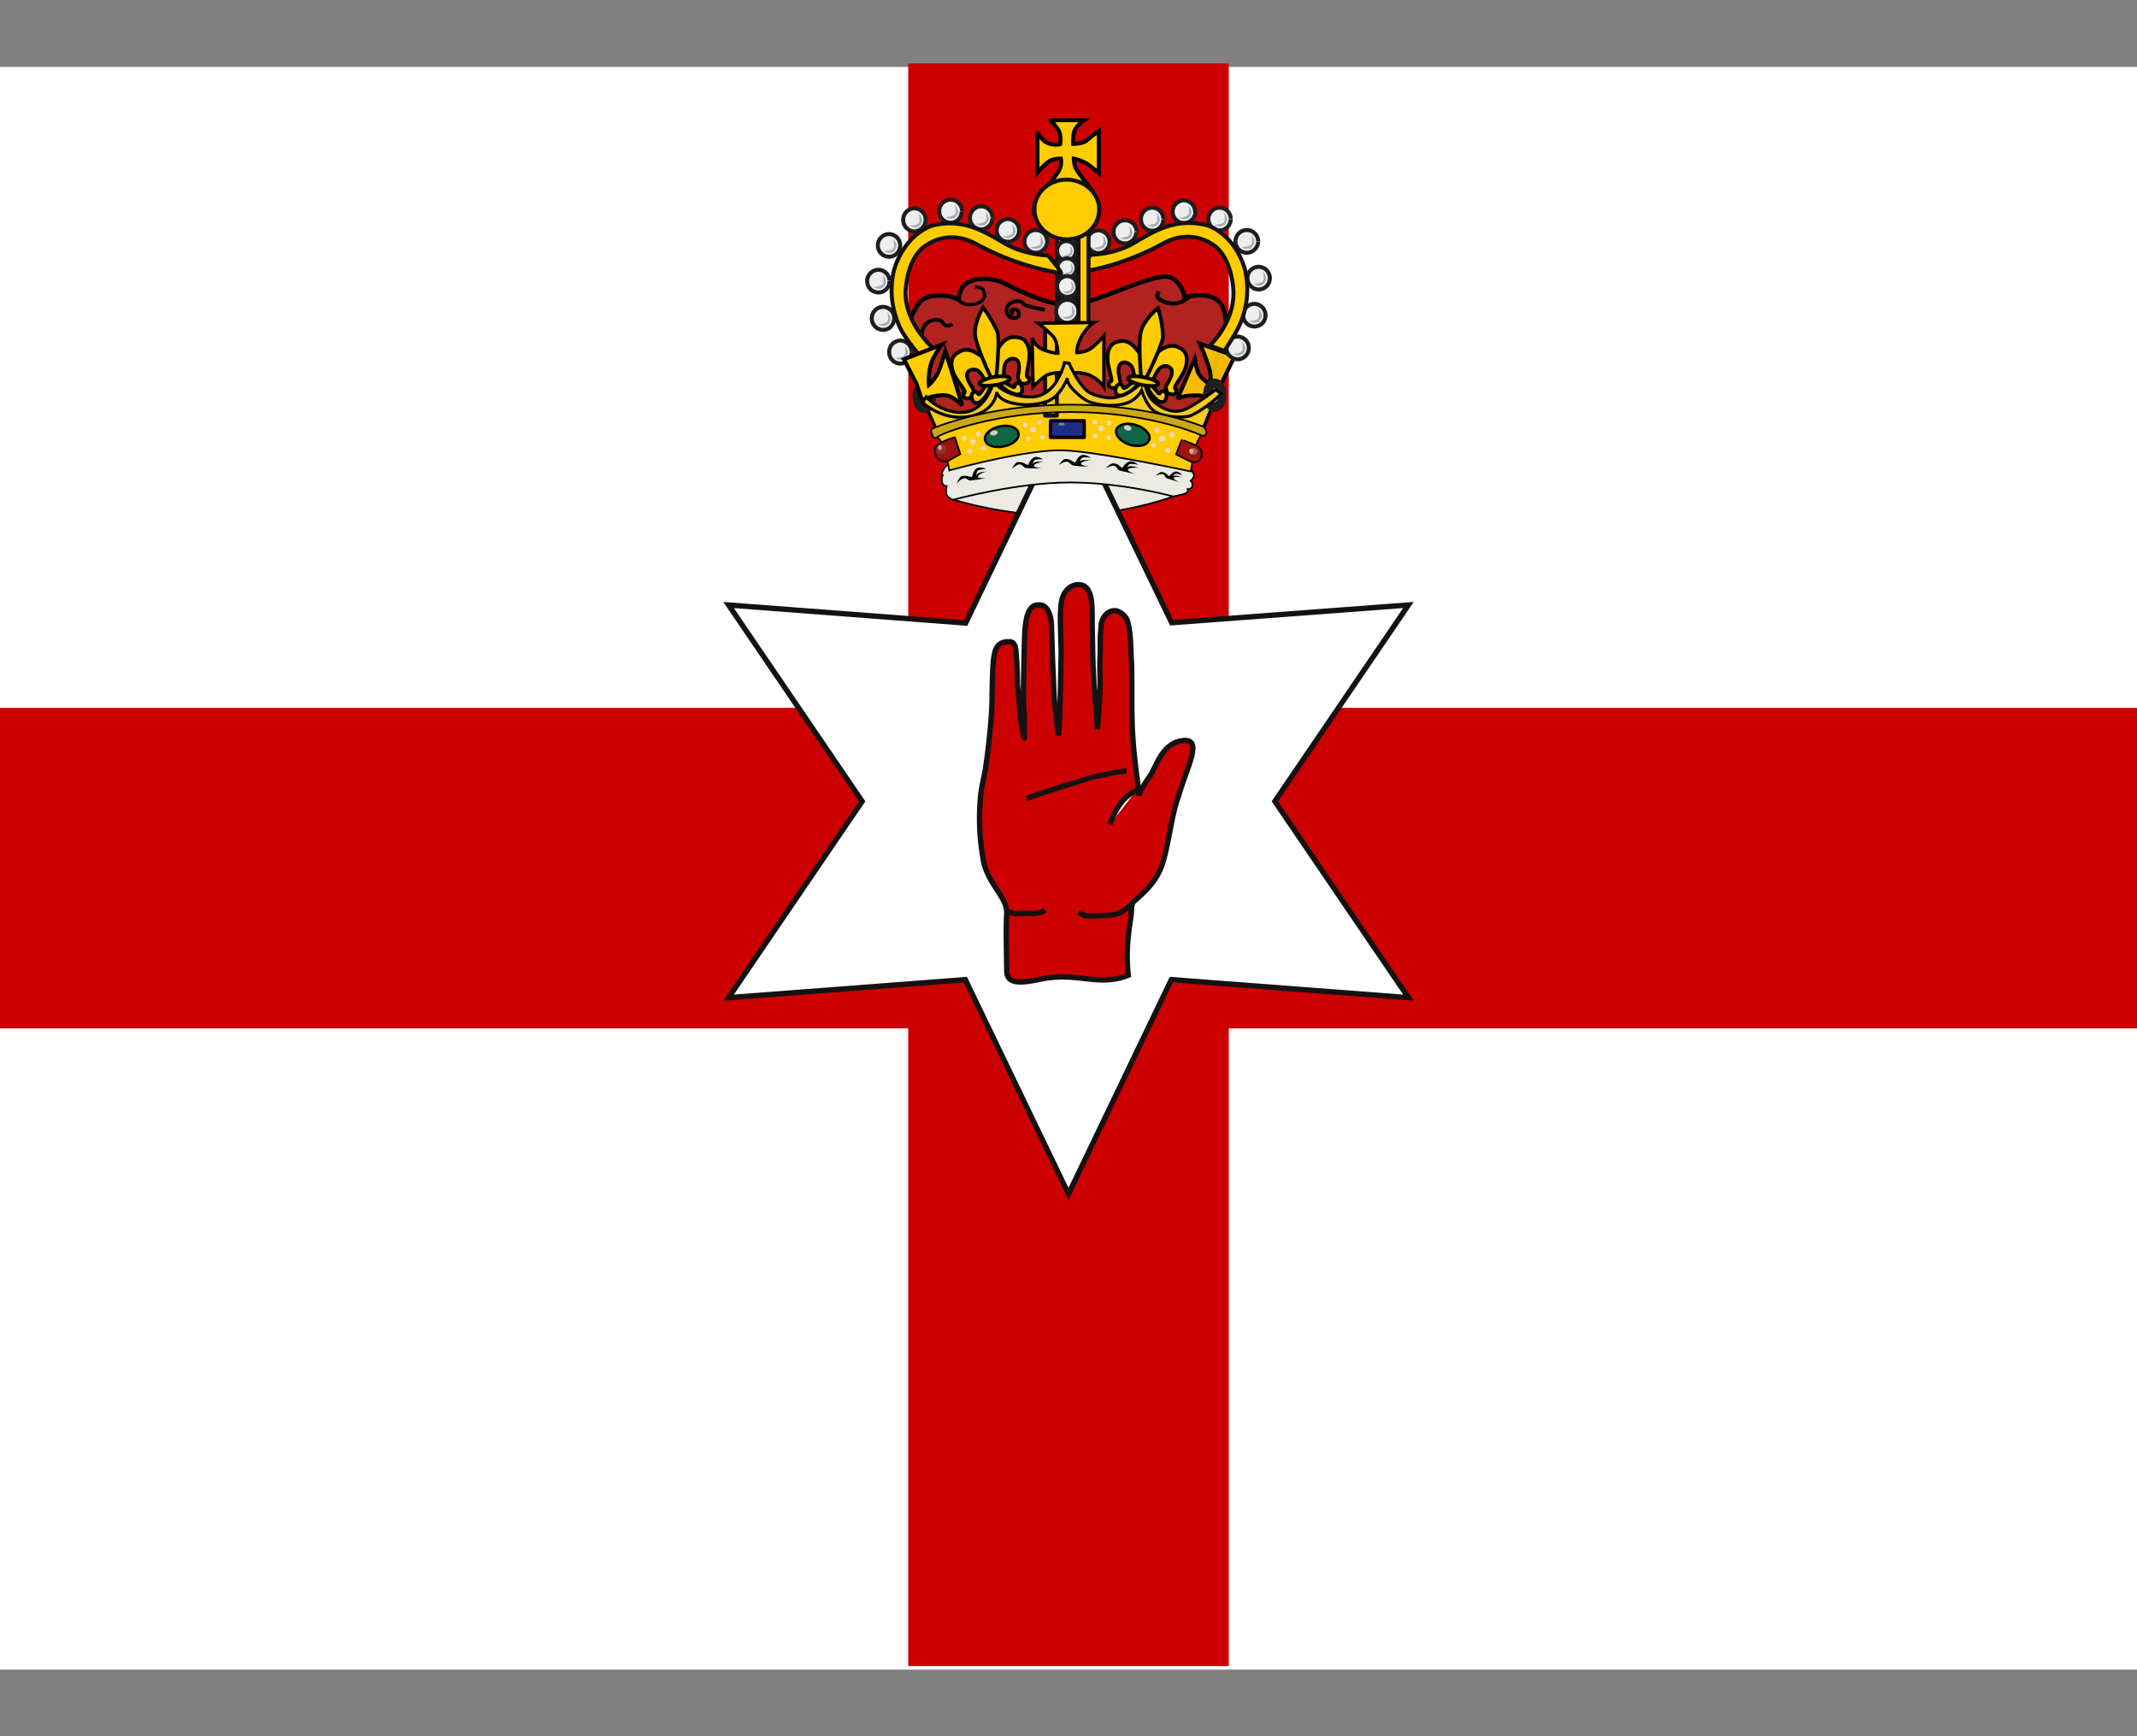 <svg width="640" height="520" xmlns="http://www.w3.org/2000/svg" xmlns:xlink="http://www.w3.org/1999/xlink">

 <rect width="100%" height="100%" fill="#808080" stroke="none"/>

 <g>
  <title>background</title>
  <rect fill="none" id="canvas_background" height="522" width="642" y="-1" x="-1"/>
 </g>
 <g>
  <title>Layer 1</title>
  <path d="m0,20.05l640,0l0,480l-640,0l0,-480z" stroke-width="8.1" fill="#fff" id="rect6943"/>
  <rect fill-rule="evenodd" fill="#fff" id="rect6703"/>
  <rect fill-rule="evenodd" fill="#c00" y="212" height="96" width="640" id="a"/>
  <use x="25.333" y="-20" xlink:href="#a" transform="matrix(0,0.75,-1,0,560,0) " height="300" width="600" id="use6706"/>
  <path d="m355.2,146.6c3,-4.8 1.2,-8 -3.4,-8.9c0,0 -14.9,4.8 -31,5.3c-16,0.5 -35,-4 -35,-4c-3.5,2.1 -2.7,7.2 -1,10.4c0,0 16.8,5.6 36,5a111,111 0 0 0 30.1,-5.5c3.7,-1.2 4.3,-2.2 4.3,-2.3z" stroke-width="0.5" stroke="#000" fill-rule="evenodd" fill="#ebeae3" id="path6708"/>
  <path d="m320,357.6l-30.9,-64.2l-70.9,5.4l40,-58.8l-40,-58.8l71,5.4l30.8,-64.1l30.9,64l70.9,-5.3l-40,58.8l40,58.8l-71,-5.4l-30.8,64.2z" stroke-width="1.6" stroke="#161111" fill="#fff" id="path6710"/>
  <path d="m319.5,122.2c38.8,6.4 37.4,8.2 37.4,8.2l10.1,-30.2s1.1,-6 -1.7,-9.6s-10.5,-1.6 -10.5,-1.6s-1,-4.9 -4.5,-6c-3.4,-1.2 -16,4.5 -20,5.8c-4,1.3 -6,2.5 -11.5,2.4c-5.5,0 -15.4,-5 -17.3,-6c-1.7,-0.9 -4.4,-1.8 -6.9,-1.7c-2.4,0 -5,0.7 -6.3,2.4c-1.2,1.7 -1.2,3.9 -1.2,3.9s-2,-1.3 -5.2,-1.3s-5,0.4 -6.5,2.1c-1.5,1.7 -3.4,6.5 -3.4,6.5l3.6,8.2l0.2,11.3l7.5,12l36.2,-6.4z" stroke-width="1.3" stroke="#000" fill-rule="evenodd" fill="#b02320" id="path6712"/>
  <path d="m355.7,139.3s2,2.3 1.9,3.2c-0.1,0.8 -1,1.5 -1,1.5s0.7,0.6 0.5,1.5c-0.1,1 -1.4,1 -1.4,1s0.3,0.8 -0.5,1.2c-0.7,0.4 -3.8,1 -3.8,1s-15,-4.2 -31,-4.2s-35,5.2 -35,5.2s-2,-0.7 -2,-2c-0.2,-1.2 0.1,-2.1 0.1,-2.1s-1,0 -1.3,-0.9c-0.4,-1.3 0.1,-2.3 0.1,-2.3s-0.7,0.2 0.1,-1.5c0.6,-1.3 1.5,-1.7 1.5,-1.7s16.8,-6 36,-6.1c19.1,0 35.8,6 35.8,6.2z" stroke-width="0.5" stroke="#000" fill-rule="evenodd" fill="#ebeae3" id="path6714"/>
  <path d="m276.2,101.5s-0.6,-2.2 0.8,-4.1a4.3,4.3 0 0 1 4.7,-1.4c0.8,0.4 0.7,1.3 1.7,1.5c1,0.3 1.8,-0.5 1.8,-0.5" stroke-width="1.1" stroke="#000" fill="none" id="path6716"/>
  <path d="m369.8,106.6l-5.8,12l-2.3,0.4s-1.4,-0.8 -5.4,-0.5c-2.8,0.2 -3.7,1 -3.7,1l5.2,-12s0.4,2.5 1,4c0.8,2 3.7,3.7 3.7,3.7s0.4,-2.3 -0.4,-5a55.9,55.9 0 0 0 -2.8,-7.3l10.5,3.7z" stroke-width="1.2" stroke="#000" fill-rule="evenodd" fill-opacity="0.9" fill="#fc0" id="path6718"/>
  <path d="m316.5,69.2l6.5,0l0,27.7l-6.5,0l0,-27.7z" stroke-width="1.2" stroke-linejoin="round" stroke="#121116" fill="#121116" id="path6720"/>
  <path d="m276.6,120.2l4.1,9s17.9,-7 38.9,-6.8c31.5,0.2 40.5,6.5 40.5,6.5l4.6,-11.1l-3.5,2l-3.6,2.3l-4,1.5l-5,-0.3l-4.4,-3.2l-2.2,-4.7l-3.7,3.4l-6.6,1.4l-6.4,-1.6l-5.6,-7.1s-4.2,7.9 -9.6,8.4c-7.7,0.6 -12.1,-3.7 -12.1,-3.7s-2.9,6.4 -7.6,7.5c-7.5,1.9 -13.7,-3.5 -13.8,-3.5z" stroke="#000" fill-rule="evenodd" fill="#f6ca1f" id="path6722"/>
  <g stroke-width="2.2" id="g6842">
   <path d="m348.4,65.7c0,1.8 -1.4,3.4 -3.3,3.4a3.4,3.4 0 0 1 -3.4,-3.4a3.4,3.4 0 0 1 3.4,-3.5a3.4,3.4 0 0 1 3.3,3.4" stroke-width="1.2" stroke-linejoin="round" stroke="#1e1e1e" fill="#eee" id="path6724"/>
   <path d="m343.5,67.4s2.7,0 3,-1.1c0.3,-1.2 -0.2,-2.6 -0.2,-2.6s1.3,1.4 1,2.5c-0.4,1.1 -0.8,1.4 -1.7,1.7a3,3 0 0 1 -2,-0.5l-0.1,0z" fill-rule="evenodd" fill="#a3afb8" id="path6726"/>
   <path d="m340.3,69.5c0,1.8 -1.5,3.4 -3.4,3.4a3.4,3.4 0 0 1 -3.4,-3.4a3.4,3.4 0 0 1 3.5,-3.5a3.4,3.4 0 0 1 3.4,3.3" stroke-width="1.2" stroke-linejoin="round" stroke="#1e1e1e" fill="#eee" id="path6728"/>
   <path d="m335.3,71.2s2.8,0 3,-1.1c0.3,-1.1 -0.2,-2.6 -0.2,-2.6s1.3,1.5 1,2.6c-0.4,1 -0.8,1.4 -1.7,1.6a3,3 0 0 1 -2,-0.5l-0.1,0z" fill-rule="evenodd" fill="#a3afb8" id="path6730"/>
   <path d="m358,63.4c0,1.9 -1.6,3.4 -3.4,3.4a3.4,3.4 0 0 1 -3.4,-3.4a3.4,3.4 0 0 1 3.3,-3.4a3.4,3.4 0 0 1 3.4,3.4" stroke-width="1.2" stroke-linejoin="round" stroke="#1e1e1e" fill="#eee" id="path6732"/>
   <path d="m353,65.2s2.7,0 3,-1.2c0.3,-1.1 -0.2,-2.5 -0.2,-2.5s1.3,1.4 1,2.5c-0.4,1.1 -0.8,1.4 -1.7,1.6a3,3 0 0 1 -2,-0.4l-0.1,0z" fill-rule="evenodd" fill="#a3afb8" id="path6734"/>
   <path d="m368.6,65.6c0,1.8 -1.5,3.4 -3.3,3.4a3.4,3.4 0 0 1 -3.4,-3.4a3.4,3.4 0 0 1 3.4,-3.4a3.4,3.4 0 0 1 3.3,3.3" stroke-width="1.2" stroke-linejoin="round" stroke="#1e1e1e" fill="#eee" id="path6736"/>
   <path d="m363.7,67.3s2.7,0 3,-1.1c0.3,-1.2 -0.2,-2.6 -0.2,-2.6s1.3,1.4 1,2.6c-0.4,1 -0.8,1.3 -1.7,1.6a3,3 0 0 1 -2.1,-0.5z" fill-rule="evenodd" fill="#a3afb8" id="path6738"/>
   <path d="m376.8,72.3c0,1.8 -1.5,3.4 -3.4,3.4a3.4,3.4 0 0 1 -3.4,-3.4a3.4,3.4 0 0 1 3.4,-3.4a3.4,3.4 0 0 1 3.4,3.3" stroke-width="1.2" stroke-linejoin="round" stroke="#1e1e1e" fill="#eee" id="path6740"/>
   <path d="m371.9,74s2.7,0 3,-1.1c0.2,-1.1 -0.2,-2.6 -0.2,-2.6s1.3,1.5 0.9,2.6c-0.4,1 -0.7,1.4 -1.7,1.6c-0.6,0.1 -1.5,-0.1 -2,-0.5z" fill-rule="evenodd" fill="#a3afb8" id="path6742"/>
   <path d="m380.3,83.3c0,1.9 -1.5,3.4 -3.4,3.4a3.4,3.4 0 0 1 -3.3,-3.4a3.4,3.4 0 0 1 3.3,-3.4a3.4,3.4 0 0 1 3.4,3.4" stroke-width="1.2" stroke-linejoin="round" stroke="#1e1e1e" fill="#eee" id="path6744"/>
   <path d="m375.4,85s2.7,0 3,-1.1c0.2,-1.1 -0.2,-2.6 -0.2,-2.6s1.3,1.5 0.9,2.6c-0.4,1 -0.7,1.4 -1.7,1.6a3,3 0 0 1 -2,-0.5z" fill-rule="evenodd" fill="#a3afb8" id="path6746"/>
   <path d="m379,94.4c0,2 -1.5,3.4 -3.4,3.4a3.4,3.4 0 0 1 -3.3,-3.3a3.4,3.4 0 0 1 3.3,-3.5a3.4,3.4 0 0 1 3.4,3.4" stroke-width="1.2" stroke-linejoin="round" stroke="#1e1e1e" fill="#eee" id="path6748"/>
   <path d="m374,96.2s2.8,0 3,-1.2c0.3,-1 -0.1,-2.5 -0.1,-2.5s1.3,1.4 0.9,2.5s-0.7,1.4 -1.7,1.6a3,3 0 0 1 -2,-0.4l-0.1,0z" fill-rule="evenodd" fill="#a3afb8" id="path6750"/>
   <path d="m374,104.2c0,1.9 -1.5,3.4 -3.3,3.4a3.4,3.4 0 0 1 -3.4,-3.4a3.4,3.4 0 0 1 3.4,-3.4a3.4,3.4 0 0 1 3.3,3.4" stroke-width="1.2" stroke-linejoin="round" stroke="#1e1e1e" fill="#eee" id="path6752"/>
   <path d="m369.1,106s2.7,0 3,-1.2c0.3,-1 -0.2,-2.5 -0.2,-2.5s1.3,1.4 1,2.5c-0.4,1.1 -0.8,1.4 -1.7,1.6a3,3 0 0 1 -2,-0.4l-0.1,0z" fill-rule="evenodd" fill="#a3afb8" id="path6754"/>
   <path d="m332.3,72.4c0,1.9 -1.5,3.4 -3.3,3.4a3.4,3.4 0 0 1 -3.4,-3.4a3.4,3.4 0 0 1 3.3,-3.4a3.4,3.4 0 0 1 3.4,3.4" stroke-width="1.2" stroke-linejoin="round" stroke="#1e1e1e" fill="#eee" id="path6756"/>
   <path d="m327.4,74.2s2.7,0 3,-1.2c0.3,-1.1 -0.2,-2.5 -0.2,-2.5s1.3,1.4 1,2.5c-0.4,1.1 -0.8,1.4 -1.7,1.6c-0.7,0.2 -1.6,0 -2.1,-0.4z" fill-rule="evenodd" fill="#a3afb8" id="path6758"/>
   <g stroke-width="2.7" id="g6764">
    <path d="m322.1,71.5a2.8,2.8 0 0 1 -2.8,2.9a2.8,2.8 0 0 1 -2.8,-2.9a2.8,2.8 0 0 1 2.8,-2.8a2.8,2.8 0 0 1 2.8,2.8" stroke-width="1.2" stroke-linejoin="round" stroke="#1e1e1e" fill="#eee" id="path6760"/>
    <path d="m318,73s2.3,0 2.5,-1c0.3,-0.9 -0.1,-2 -0.1,-2s1,1.1 0.8,2c-0.4,1 -0.7,1.2 -1.4,1.4a2.5,2.5 0 0 1 -1.8,-0.4z" fill-rule="evenodd" fill="#a3afb8" id="path6762"/>
   </g>
   <g stroke-width="2.7" id="g6770">
    <path d="m322.2,75a2.8,2.8 0 0 1 -2.8,3a2.8,2.8 0 0 1 -2.8,-3a2.8,2.8 0 0 1 2.8,-2.8a2.8,2.8 0 0 1 2.8,2.8" stroke-width="1.2" stroke-linejoin="round" stroke="#1e1e1e" fill="#eee" id="path6766"/>
    <path d="m318,76.5s2.3,0 2.6,-1c0.2,-0.8 -0.2,-2 -0.2,-2s1,1.2 0.8,2c-0.3,1 -0.6,1.2 -1.4,1.4a2.5,2.5 0 0 1 -1.7,-0.4l-0.1,0z" fill-rule="evenodd" fill="#a3afb8" id="path6768"/>
   </g>
   <g stroke-width="2.7" id="g6776">
    <path d="m322.4,80.3a2.8,2.8 0 0 1 -2.8,2.8a2.8,2.8 0 0 1 -2.9,-2.8a2.8,2.8 0 0 1 2.9,-2.9a2.8,2.8 0 0 1 2.8,2.9" stroke-width="1.2" stroke-linejoin="round" stroke="#1e1e1e" fill="#eee" id="path6772"/>
    <path d="m318.3,81.8s2.2,0 2.5,-1c0.2,-1 -0.2,-2.1 -0.2,-2.1s1,1.2 0.8,2c-0.3,1 -0.6,1.3 -1.4,1.4a2.5,2.5 0 0 1 -1.7,-0.3z" fill-rule="evenodd" fill="#a3afb8" id="path6774"/>
   </g>
   <g stroke-width="2.5" id="g6782">
    <path d="m322.7,85.8a3,3 0 0 1 -3,3.1a3,3 0 0 1 -3.1,-3a3,3 0 0 1 3,-3.2a3,3 0 0 1 3,3.1" stroke-width="1.2" stroke-linejoin="round" stroke="#1e1e1e" fill="#eee" id="path6778"/>
    <path d="m318.2,87.4s2.5,0 2.7,-1s-0.2,-2.3 -0.2,-2.3s1.2,1.3 0.9,2.3c-0.4,1 -0.7,1.2 -1.5,1.4a2.6,2.6 0 0 1 -1.9,-0.4z" fill-rule="evenodd" fill="#a3afb8" id="path6780"/>
   </g>
   <path d="m323,93.3c0,1.8 -1.5,3.4 -3.4,3.4a3.4,3.4 0 0 1 -3.3,-3.4a3.4,3.4 0 0 1 3.3,-3.5a3.4,3.4 0 0 1 3.4,3.4" stroke-width="1.2" stroke-linejoin="round" stroke="#1e1e1e" fill="#eee" id="path6784"/>
   <path d="m318,95s2.8,0 3,-1.1c0.3,-1.1 -0.1,-2.6 -0.1,-2.6s1.3,1.5 0.9,2.6c-0.4,1 -0.7,1.4 -1.7,1.6a3,3 0 0 1 -2,-0.5l-0.1,0z" fill-rule="evenodd" fill="#a3afb8" id="path6786"/>
   <g stroke-width="2.4" id="g6792">
    <path d="m322.7,108.5c0,1.8 -1.4,3.2 -3.2,3.2a3.2,3.2 0 0 1 -3.2,-3.2c0,-1.7 1.4,-3.2 3.2,-3.2a3.2,3.2 0 0 1 3.2,3.2" stroke-width="1.2" stroke-linejoin="round" stroke="#1e1e1e" fill="#eee" id="path6788"/>
    <path d="m318,110.2s2.6,0 2.8,-1.1c0.3,-1 -0.1,-2.4 -0.1,-2.4s1.2,1.3 0.8,2.4c-0.3,1 -0.7,1.3 -1.5,1.5c-0.6,0.1 -1.5,-0.1 -2,-0.4z" fill-rule="evenodd" fill="#a3afb8" id="path6790"/>
   </g>
   <path d="m313.6,72.3c0,1.9 -1.6,3.4 -3.4,3.4a3.4,3.4 0 0 1 -3.4,-3.4a3.4,3.4 0 0 1 3.4,-3.4a3.4,3.4 0 0 1 3.4,3.4" stroke-width="1.2" stroke-linejoin="round" stroke="#1e1e1e" fill="#eee" id="path6794"/>
   <path d="m308.6,74s2.7,0 3,-1c0.3,-1.2 -0.2,-2.6 -0.2,-2.6s1.3,1.4 1,2.5c-0.4,1.1 -0.8,1.4 -1.7,1.6a3,3 0 0 1 -2,-0.4l-0.1,-0.1z" fill-rule="evenodd" fill="#a3afb8" id="path6796"/>
   <path d="m305.2,69c0,1.9 -1.5,3.4 -3.4,3.4a3.4,3.4 0 0 1 -3.3,-3.4a3.4,3.4 0 0 1 3.3,-3.4a3.4,3.4 0 0 1 3.4,3.4" stroke-width="1.2" stroke-linejoin="round" stroke="#1e1e1e" fill="#eee" id="path6798"/>
   <path d="m300.3,70.8s2.7,0 3,-1.2c0.2,-1 -0.2,-2.5 -0.2,-2.5s1.3,1.4 1,2.5c-0.5,1.1 -0.8,1.4 -1.8,1.6c-0.6,0.2 -1.5,0 -2,-0.4z" fill-rule="evenodd" fill="#a3afb8" id="path6800"/>
   <path d="m297.2,65.3c0,1.8 -1.5,3.4 -3.3,3.4a3.4,3.4 0 0 1 -3.4,-3.4a3.4,3.4 0 0 1 3.3,-3.5a3.4,3.4 0 0 1 3.4,3.4" stroke-width="1.2" stroke-linejoin="round" stroke="#1e1e1e" fill="#eee" id="path6802"/>
   <path d="m292.3,67s2.7,0 3,-1.1c0.3,-1.1 -0.2,-2.6 -0.2,-2.6s1.3,1.5 1,2.6c-0.4,1 -0.8,1.4 -1.7,1.6a3,3 0 0 1 -2.1,-0.5z" fill-rule="evenodd" fill="#a3afb8" id="path6804"/>
   <path d="m288,63.3c0,1.9 -1.4,3.4 -3.3,3.4a3.4,3.4 0 0 1 -3.4,-3.4a3.4,3.4 0 0 1 3.4,-3.5a3.4,3.4 0 0 1 3.4,3.4" stroke-width="1.2" stroke-linejoin="round" stroke="#1e1e1e" fill="#eee" id="path6806"/>
   <path d="m283.1,65s2.7,0 3,-1.1c0.3,-1.1 -0.2,-2.6 -0.2,-2.6s1.3,1.5 1,2.6c-0.4,1 -0.8,1.4 -1.7,1.6a3,3 0 0 1 -2,-0.5l-0.1,0z" fill-rule="evenodd" fill="#a3afb8" id="path6808"/>
   <path d="m277.2,65.8c0,2 -1.5,3.4 -3.3,3.5a3.4,3.4 0 0 1 -3.4,-3.4a3.4,3.4 0 0 1 3.4,-3.5a3.4,3.4 0 0 1 3.3,3.4" stroke-width="1.2" stroke-linejoin="round" stroke="#1e1e1e" fill="#eee" id="path6810"/>
   <path d="m272.3,67.6s2.7,0 3,-1.1c0.3,-1.2 -0.2,-2.6 -0.2,-2.6s1.3,1.4 1,2.5c-0.4,1.1 -0.8,1.4 -1.7,1.7a3,3 0 0 1 -2,-0.5l-0.1,0z" fill-rule="evenodd" fill="#a3afb8" id="path6812"/>
   <path d="m269.6,73.5c0,1.9 -1.5,3.4 -3.4,3.4a3.4,3.4 0 0 1 -3.3,-3.4a3.4,3.4 0 0 1 3.3,-3.4a3.4,3.4 0 0 1 3.4,3.4" stroke-width="1.2" stroke-linejoin="round" stroke="#1e1e1e" fill="#eee" id="path6814"/>
   <path d="m264.7,75.2s2.7,0 3,-1.1c0.2,-1.1 -0.2,-2.6 -0.2,-2.6s1.3,1.5 0.9,2.6c-0.4,1 -0.7,1.4 -1.7,1.6a3,3 0 0 1 -2,-0.5z" fill-rule="evenodd" fill="#a3afb8" id="path6816"/>
   <path d="m266.4,84.2c0,1.9 -1.5,3.4 -3.3,3.4a3.4,3.4 0 0 1 -3.4,-3.4a3.4,3.4 0 0 1 3.3,-3.4a3.4,3.4 0 0 1 3.4,3.3" stroke-width="1.2" stroke-linejoin="round" stroke="#1e1e1e" fill="#eee" id="path6818"/>
   <path d="m261.5,86s2.7,-0.1 3,-1.2c0.3,-1.1 -0.2,-2.6 -0.2,-2.6s1.3,1.5 1,2.6c-0.4,1 -0.8,1.4 -1.7,1.6a3,3 0 0 1 -2.1,-0.5l0,0.1z" fill-rule="evenodd" fill="#a3afb8" id="path6820"/>
   <path d="m267.8,95.3c0,2 -1.5,3.5 -3.3,3.5a3.4,3.4 0 0 1 -3.4,-3.4a3.4,3.4 0 0 1 3.3,-3.5a3.4,3.4 0 0 1 3.4,3.4" stroke-width="1.2" stroke-linejoin="round" stroke="#1e1e1e" fill="#eee" id="path6822"/>
   <path d="m262.9,97.1s2.7,0 3,-1.2c0.3,-1 -0.2,-2.5 -0.2,-2.5s1.3,1.4 1,2.5c-0.4,1.1 -0.8,1.4 -1.7,1.7a3,3 0 0 1 -2,-0.5l-0.1,0z" fill-rule="evenodd" fill="#a3afb8" id="path6824"/>
   <path d="m273,105.5c0,1.8 -1.5,3.4 -3.4,3.4a3.4,3.4 0 0 1 -3.3,-3.4a3.4,3.4 0 0 1 3.3,-3.5a3.4,3.4 0 0 1 3.4,3.4" stroke-width="1.2" stroke-linejoin="round" stroke="#1e1e1e" fill="#eee" id="path6826"/>
   <path d="m268,107.2s2.8,0 3,-1.1c0.3,-1.1 -0.1,-2.6 -0.1,-2.6s1.3,1.4 1,2.5c-0.5,1.1 -0.8,1.4 -1.7,1.7a3,3 0 0 1 -2.1,-0.5l-0.1,0z" fill-rule="evenodd" fill="#a3afb8" id="path6828"/>
   <g stroke-width="2.8" id="g6834">
    <path d="m278.853,118.181a2.054,3.275 0 0 1 -1.145,3.816a2.054,3.275 0 0 1 -2.931,-2.724a2.054,3.275 0 0 1 1.145,-3.816a2.054,3.275 0 0 1 2.931,2.724" stroke-linejoin="round" stroke="#1e1e1e" fill="#eee" id="path6830"/>
    <path d="m276.3,120.7s1.6,-0.5 1.5,-1.6c0,-1.1 -0.7,-2.4 -0.7,-2.4s1.1,1.1 1.2,2.3c0,1 -0.1,1.4 -0.6,1.8c-0.3,0.2 -1,0.2 -1.4,-0.1z" fill-rule="evenodd" fill="#a3afb8" id="path6832"/>
   </g>
   <g stroke-width="2.8" id="g6840">
    <path d="m365.825,118.833a2.064,3.291 0 0 1 -2.845,2.79a2.064,3.291 0 0 1 -1.252,-3.801a2.064,3.291 0 0 1 2.845,-2.79a2.064,3.291 0 0 1 1.252,3.801" stroke-linejoin="round" stroke="#1e1e1e" fill="#eee" id="path6836"/>
    <path d="m362.3,119.8s1.7,0.4 2.1,-0.7c0.5,-1 0.5,-2.5 0.5,-2.5s0.5,1.6 0,2.6s-0.8,1.3 -1.4,1.3c-0.4,0.1 -1,-0.3 -1.2,-0.7z" fill-rule="evenodd" fill="#a3afb8" id="path6838"/>
   </g>
  </g>
  <path d="m316.7,53.8l0.3,5.7s-6.8,0.6 -7,1.2c-1.4,3 1.5,7 1.5,7s2.3,-1.8 8,-1.8c5.5,0 8.3,1.4 8.3,1.4s1.4,-2.3 1.4,-4c0,-1.7 -0.6,-3.4 -0.6,-3.4l-3.6,-0.4l-2.5,0l-0.2,-5.8l-5.6,0.1z" stroke-width="1.2" stroke="#000" fill-rule="evenodd" fill="#b3a192" id="path6844"/>
  <path d="m326.4,62.6c0,0.7 -0.6,1.2 -1.2,1.2c-0.7,0 -1.3,-0.5 -1.3,-1.1c0,-0.7 0.6,-1.2 1.2,-1.2c0.7,0 1.2,0.5 1.3,1.1m2.7,0.7c0,0.6 -0.5,1.2 -1.2,1.2s-1.3,-0.6 -1.3,-1.2c0,-0.7 0.6,-1.2 1.3,-1.2c0.7,0 1.2,0.5 1.2,1.2m-5.5,-0.7c0,0.6 -0.6,1.2 -1.2,1.2c-0.7,0 -1.2,-0.6 -1.2,-1.2s0.5,-1.2 1.1,-1.2c0.7,0 1.3,0.6 1.3,1.2m-5.6,0c0,0.7 -0.6,1.3 -1.3,1.3c-0.7,0 -1.2,-0.6 -1.2,-1.2c0,-0.7 0.5,-1.2 1.2,-1.2s1.3,0.5 1.3,1.2m-3.1,0.2c0,0.6 -0.6,1.2 -1.3,1.2c-0.7,0 -1.2,-0.5 -1.2,-1.2s0.5,-1.2 1.2,-1.2s1.3,0.5 1.3,1.2m5.7,-3.5c0,0.6 -0.5,1 -1,1a1,1 0 0 1 -1.2,-1c0,-0.6 0.5,-1 1.1,-1c0.6,0 1,0.4 1,1m0,-4.7c0,0.5 -0.4,1 -1,1a1,1 0 0 1 -1,-1c0,-0.6 0.4,-1 1,-1s1,0.4 1,1m0,2.5c0,0.6 -0.4,1 -1,1s-1,-0.4 -1,-1c0,-0.5 0.4,-1 1,-1s1,0.4 1,1m-8.8,6.5c0,0.7 -0.5,1.2 -1.2,1.2c-0.6,0 -1.2,-0.5 -1.2,-1.2c0,-0.6 0.5,-1.1 1.2,-1.1s1.2,0.5 1.2,1.1" stroke-width="0.6" stroke-linejoin="round" stroke="#121116" fill="#f0ddcb" id="path6846"/>
  <path d="m320.9,62.4c0,0.7 -0.6,1.2 -1.4,1.2a1.3,1.3 0 0 1 -1.3,-1.2c0,-0.7 0.6,-1.3 1.3,-1.3c0.7,0 1.3,0.6 1.3,1.3" stroke-width="0.6" stroke-linejoin="round" stroke="#4d3126" fill="#916c68" id="path6848"/>
  <g stroke-width="2.5" id="g6854">
   <path d="m322,45.5a2.5,2.5 0 0 1 -2.4,2.5a2.5,2.5 0 0 1 -2.5,-2.5a2.5,2.5 0 0 1 2.5,-2.6a2.5,2.5 0 0 1 2.5,2.5" stroke-width="1.2" stroke-linejoin="round" stroke="#1e1e1e" fill="#eee" id="path6850"/>
   <path d="m318.4,46.8s2,0 2.2,-1c0.2,-0.7 -0.1,-1.8 -0.1,-1.8s1,1 0.7,1.9c-0.3,0.8 -0.6,1 -1.2,1.2a2.2,2.2 0 0 1 -1.6,-0.3z" fill-rule="evenodd" fill="#a3afb8" id="path6852"/>
  </g>
  <path d="m280,130.1s2.2,2.1 2.8,4c0.6,1.8 1.5,6.8 1.5,6.8s23.2,-6.5 34.6,-6c11.4,0.6 37.7,6.3 37.7,6.3l1,-5.7c0.5,-3 2.7,-6.3 2.7,-6.3s-25.1,-7.8 -41,-7a116,116 0 0 0 -27.3,3.5a258.5,258.5 0 0 0 -12,4.4z" stroke-width="0.5" stroke="#000" fill-rule="evenodd" fill="#fc0" id="path6856"/>
  <path d="m314.7,36l10,0s-2.5,1.7 -3,3.4c-0.4,1.4 -0.3,3.7 -0.3,3.7s2.7,0 4,-1a78.8,78.8 0 0 1 3.7,-2.9l0,12.7s-2.5,-2.3 -4,-3.1a14.4,14.4 0 0 0 -3.5,-1.3s0,2 0.8,3.3s4.3,5.8 4.3,5.8l-14.3,0.5s3.4,-3.5 4.8,-6.1c0.9,-1.7 0.5,-3.5 0.5,-3.5s-2.4,0 -3.6,0.9c-1.3,0.8 -3.4,3.3 -3.4,3.3l0,-12.2s1,2.4 3,3.3c2,0.9 3.8,0.4 3.8,0.4s0.4,-2.4 -0.4,-4c-0.8,-1.5 -2.6,-3.2 -2.4,-3.1l0,-0.1z" stroke-width="1.2" stroke="#000" fill-rule="evenodd" fill="#fc0" id="path6858"/>
  <path d="m313.9,76.5s-7.1,-0.1 -13.2,-3.7s-12.3,-7.4 -21.3,-5.3c-1.8,0.5 -8.6,3.5 -11.6,13.2a26,26 0 0 0 2.4,18.7a50.2,50.2 0 0 0 5.6,7.4l3.7,-2.5s-9.3,-8 -8.2,-18.2c1,-10.3 6.2,-12.7 6.2,-12.7s6.4,-5 14.9,-0.3a80,80 0 0 0 25.3,8.7c0.6,-0.1 -4,-5.4 -3.8,-5.3z" stroke-width="1.2" stroke="#121116" fill-rule="evenodd" fill="#fc0" id="path6860"/>
  <path d="m274.5,115l-3.8,-7.4l11.4,-4.4s-2.8,3.6 -3.4,6.2c-0.8,3.2 -0.5,5.9 -0.5,5.9s1,-0.8 2.3,-2.9c1,-1.5 2.6,-7.3 2.6,-7.3l5.1,16.3s-2.6,-2.6 -4.5,-2.9c-2,-0.4 -4.6,0.3 -4.6,0.3l-3,1l-1.6,-4.8z" stroke-width="1.2" stroke="#000" fill-rule="evenodd" fill="#fc0" id="path6862"/>
  <path d="m326.7,76.3s7.1,0 13.2,-3.7c6.1,-3.6 12.2,-7.3 21.3,-5.2c1.8,0.4 8.6,3.4 11.6,13.1a26,26 0 0 1 -2.5,18.7a116.7,116.7 0 0 1 -3.6,5.9l-4.4,-1.6s8.1,-7.3 7,-17.6c-1.1,-10.3 -6.2,-12.7 -6.2,-12.7s-6.4,-5 -14.9,-0.2c-8.5,4.7 -16.8,6.8 -16.8,6.8s-7.8,2 -8.5,1.8c-0.7,0 4,-5.4 3.8,-5.3z" stroke-width="1.2" stroke="#121116" fill-rule="evenodd" fill="#fc0" id="path6864"/>
  <path d="m323,69.3l3,0l0,27.7l-3,0l0,-27.7zm-10,27.5l3.5,0l0,27.7l-3.5,0l0,-27.7z" stroke-width="1.2" stroke-linejoin="round" stroke="#121116" fill="#fc0" id="path6866"/>
  <path d="m329.2,62.7c0,5 -4.3,9 -9.7,9c-5.3,0 -9.7,-4 -9.7,-9c0,-4.9 4.3,-8.9 9.6,-8.9c5.4,0 9.8,4 9.8,8.9" stroke-width="1.2" stroke-linejoin="round" stroke="#121116" fill="#fc0" id="path6868"/>
  <path d="m310.9,96.8l16.7,-0.2s-2,1.2 -3.7,4.2c-1.6,3 -1.4,4.8 -1.4,4.8s2.5,0 4.3,-1.3a25.9,25.9 0 0 0 3.8,-3.7l0,15.3s-1.3,-2 -3.3,-3c-2,-1.3 -4.8,-1.3 -4.8,-1.3l-5.7,0s-2.6,0.2 -3.7,1a29,29 0 0 0 -3.7,3.2l-0.3,-14.6s0.8,2.6 3.5,3.6s4.2,1 4.2,1s0,-3.4 -1.4,-5a33,33 0 0 0 -4.5,-4z" stroke="#000" fill-rule="evenodd" fill="#fc0" id="path6870"/>
  <path d="m320.2,108.8s2.4,5.7 5.3,8.2c1.6,1.5 6.6,2.6 8.8,2c5,-1.3 8.6,-5.3 8.6,-5.3s-0.2,4.4 3,6.9c3.1,2.4 5.6,3 8.2,2.3c2.7,-0.7 10,-6.2 10,-6.2l1.6,1.3s-4.3,4.2 -8.7,6.3c-2.3,1.2 -9.3,0.5 -11.5,-1.3c-2.3,-1.8 -3.6,-6.1 -3.6,-6.1s-1.4,2.8 -4.4,3.8c-3,1 -7,1 -10.9,-0.2c-2.5,-0.8 -5.9,-4.3 -6.5,-5.5c-0.6,-1.1 -0.4,-1.8 -0.4,-1.8s-2,5.4 -5.8,6.9a18.7,18.7 0 0 1 -11.5,0.4c-3.6,-1 -3.9,-3.1 -3.9,-3.1s-0.2,5.7 -8,7.3c-8,1.6 -14.2,-4.1 -14.2,-4.1l1.1,-1.7s4.4,5 11.2,4.6c6.8,-0.5 9,-9.2 9,-9.2s3,4.5 11,4.6c7.9,0.1 10.2,-10.3 10.2,-10.3l1.4,0.2z" stroke-width="0.9" stroke="#000" fill-rule="evenodd" fill="#f6ca1f" id="path6872"/>
  <g stroke-width="1.1" stroke="#000" fill="#fc0" id="g6882">
   <path d="m300.6,112.1s0,-2.7 0.7,-3.6c0.8,-1.1 2,-1.2 2.6,-1c0.7,0.2 1.4,0.8 1.3,2.8c-0.1,1.9 -0.7,2.8 0,3.6c0.5,0.7 0.6,1.2 1.7,1c1,-0.2 1.6,-0.5 1.3,-1.5s-0.5,0 -0.7,-0.8c-0.2,-0.9 1,-4.6 0.8,-6.9c-0.2,-2.2 -1,-4 -2.8,-4.5c-1.6,-0.4 -3,-0.4 -4.5,0.7c-1.4,1 -3.3,4.5 -3.3,4.5l0,7.5l3,-0.2l0,-1.6l-0.1,0z" fill-rule="evenodd" id="path6874"/>
   <path d="m295,114.1s-1.2,-2.5 -2,-3a2.5,2.5 0 0 0 -2.8,0c-0.6,0.5 -1,1.4 -0.1,3.1c0.8,1.7 1.7,2.4 1.4,3.3c-0.2,0.9 0,1.4 -1.1,1.7c-1.1,0.3 -1.7,0.1 -1.9,-1c-0.2,-1 0.6,0 0.4,-1c-0.1,-0.8 -2.8,-3.7 -3.5,-5.9c-0.7,-2.1 -0.6,-4.1 0.8,-5.2c1.3,-1 2.5,-1.6 4.3,-1.2c1.8,0.4 4.9,2.9 4.9,2.9l3,6.8l-2.8,1l-0.6,-1.5z" fill-rule="evenodd" id="path6876"/>
   <path d="m294.4,92.1s-3,5 -2.3,8.8c0.7,3.8 4.6,12 4.6,12l0,1l2.2,-0.2l-0.5,-1.1s1,-9.8 0.4,-12.9a33,33 0 0 0 -4.4,-7.6zm4.7,22.7s1.5,1.7 3.2,2.6c2,0.9 2.8,1 3.5,0.3c0.6,-0.4 0.4,-2.2 -0.3,-2.7c-0.6,-0.5 -1.4,-0.2 -1.5,0.3c-0.2,0.8 -0.4,0.8 -1,0.4c-1,-0.4 -3,-1.7 -3,-1.7l-0.9,0.8zm-2.3,0.4s-0.6,2.2 -1.8,3.7c-1.4,1.6 -2.1,2 -3,1.7c-0.7,-0.1 -1.3,-1.8 -0.9,-2.6c0.4,-0.7 1.2,-0.8 1.5,-0.4c0.5,0.7 0.7,0.6 1.1,0l2,-2.7l1.1,0.2l0,0.1z" fill-rule="evenodd" id="path6878"/>
   <path d="m302.4,113.4c0.2,0.6 -1.8,1.5 -4.3,1.9c-2.5,0.4 -4.6,0.3 -4.8,-0.4c0,-0.6 1.9,-1.5 4.4,-2c2.5,-0.4 4.6,-0.2 4.7,0.5" stroke-linejoin="round" id="path6880"/>
  </g>
  <g stroke-width="1.1" stroke="#000" fill="#fc0" id="g6892">
   <path d="m345.6,113.2s1,-2.5 2,-3.1c1.1,-0.8 2.2,-0.5 2.7,0c0.6,0.3 1,1.2 0.3,3c-0.8,1.7 -1.6,2.4 -1.4,3.3c0.3,1 0.2,1.4 1.3,1.6c1.1,0.3 1.7,0.1 1.8,-1c0.1,-1 -0.5,0 -0.4,-1c0,-0.8 2.6,-3.9 3.2,-6c0.6,-2.3 0.4,-4.2 -1,-5.3c-1.4,-1 -2.7,-1.4 -4.5,-0.9c-1.7,0.5 -4.7,3.1 -4.7,3.1l-2.6,7l2.9,0.9l0.4,-1.6z" fill-rule="evenodd" id="path6884"/>
   <path d="m339.7,113.1s-0.2,-2.7 -0.9,-3.5c-0.9,-1.1 -2,-1.1 -2.6,-1c-0.7,0.3 -1.4,1 -1.2,2.9c0.2,2 0.8,2.8 0.3,3.6c-0.6,0.8 -0.6,1.2 -1.7,1.1c-1.1,0 -1.7,-0.4 -1.5,-1.4c0.2,-1 0.6,0 0.8,-0.9c0.1,-0.8 -1.3,-4.5 -1.2,-6.8c0,-2.2 0.8,-4 2.5,-4.6c1.6,-0.5 3,-0.6 4.5,0.5c1.5,1 3.6,4.3 3.6,4.3l0.4,7.4l-3,0l0,-1.6z" fill-rule="evenodd" id="path6886"/>
   <path d="m346.8,92.3s-4.5,3.6 -5.2,7.4c-0.7,3.8 0.1,12.8 0.1,12.8l-0.3,1l2,0.6l0,-1.2s4.4,-8.8 4.9,-12a32,32 0 0 0 -1.5,-8.6zm-3.5,22.9s0.8,2.1 2.1,3.5c1.5,1.6 2.2,1.9 3.1,1.6c0.7,-0.2 1.1,-2 0.7,-2.6c-0.4,-0.7 -1.2,-0.7 -1.5,-0.3c-0.5,0.7 -0.7,0.5 -1.1,0a77.7,77.7 0 0 1 -2.2,-2.6l-1.1,0.4zm-2.3,-0.5s-1.3,1.9 -3,2.8c-1.9,1.1 -2.7,1.2 -3.5,0.6c-0.6,-0.3 -0.5,-2.1 0.1,-2.7c0.7,-0.5 1.4,-0.3 1.6,0.2c0.2,0.8 0.5,0.7 1,0.4l2.8,-2l1,0.7z" fill-rule="evenodd" id="path6888"/>
   <path d="m346.9,115c-0.1,0.7 -2.3,0.8 -4.8,0.3s-4.4,-1.4 -4.3,-2c0.1,-0.7 2.3,-0.8 4.8,-0.3s4.4,1.4 4.3,2" stroke-linejoin="round" id="path6890"/>
  </g>
  <path d="m279,129.9s0.6,2 1.7,1c1.2,-1.1 17.3,-7.5 40,-7.5s37.5,6.3 38.4,6.7c0.9,0.3 1.3,0.8 2,0c0.8,-1 -0.7,-2.3 -0.7,-2.3s-15.8,-6.7 -40.4,-6.6c-24.7,0.1 -40.6,7.1 -40.6,7.1s-1,0.8 -0.3,1.6l-0.1,0z" stroke-width="0.5" stroke="#000" fill-rule="evenodd" fill="#cca715" id="path6894"/>
  <path d="m307.9,139.3s0.7,-2 2,-2.4c1,-0.3 2.5,0.7 2.5,0.7s-1.9,-0.2 -2.5,0.2c-0.5,0.3 -0.7,1.2 -0.7,1.2s0.4,-0.8 1.9,-0.7l1.6,0s-2.5,0.3 -3,1c-0.6,0.7 2.3,1 2.3,1s-4.5,0 -5,-0.2c-0.6,-0.3 -1,-1.2 -2,-1c-1,0.4 -2,1.3 -2,1.3s1.1,-2 1.8,-2s1.2,0 1.8,0.3l1.3,0.6zm-16.8,3.6s0.3,-2 1.5,-2.7c1,-0.5 2.7,0.2 2.7,0.2s-2,0.2 -2.5,0.6c-0.4,0.4 -0.4,1.4 -0.4,1.4s0.3,-0.8 1.7,-1a68.5,68.5 0 0 0 1.6,-0.3s-2.4,0.7 -2.8,1.5c-0.5,0.8 2.5,0.6 2.5,0.6s-4.4,0.8 -5,0.7c-0.7,-0.2 -1.2,-1 -2.1,-0.5c-1,0.4 -1.8,1.5 -1.8,1.5s0.8,-2.1 1.5,-2.3c0.7,-0.1 1,-0.2 1.8,0l1.3,0.3zm30.9,-4.3s0.8,-2 2,-2.3c1.1,-0.3 2.7,0.8 2.7,0.8s-2,-0.3 -2.6,0c-0.5,0.3 -0.7,1.2 -0.7,1.2s0.4,-0.7 1.9,-0.5l1.6,0.1s-2.5,0 -3.1,0.8c-0.6,0.6 2.3,1.1 2.3,1.1s-4.5,-0.2 -5,-0.5c-0.6,-0.3 -1,-1.2 -2,-1c-1,0.2 -2,1 -2,1s1.2,-1.8 1.9,-1.8s1.1,0 1.8,0.4l1.2,0.7zm14.1,1.6s1,-1.9 2.4,-2c1,-0.2 2.4,1 2.4,1s-1.8,-0.4 -2.5,-0.2c-0.6,0.2 -0.9,1 -0.9,1s0.5,-0.6 2,-0.3l1.6,0.4s-2.5,-0.2 -3.2,0.4c-0.7,0.6 2.1,1.4 2.1,1.4s-4.4,-0.8 -5,-1.1c-0.4,-0.4 -0.7,-1.4 -1.7,-1.3c-1,0.1 -2.2,0.8 -2.2,0.8s1.5,-1.6 2.2,-1.5c0.7,0 1.1,0.1 1.7,0.5l1.1,0.9zm14,2.5s1,-1.4 2.1,-1.5c0.9,0 1.9,1.1 1.9,1.1s-1.5,-0.5 -2,-0.4c-0.5,0.1 -0.8,0.8 -0.8,0.8s0.5,-0.5 1.6,-0.1l1.3,0.4s-2,-0.4 -2.6,0c-0.6,0.5 1.6,1.4 1.6,1.4s-3.5,-1 -4,-1.3c-0.3,-0.3 -0.4,-1.1 -1.2,-1.1c-0.9,0 -1.9,0.5 -1.9,0.5s1.3,-1.3 1.9,-1.1c0.5,0 0.9,0.2 1.3,0.5l0.9,0.8l-0.1,0z" fill-rule="evenodd" id="path6896"/>
  <path d="m305,129.7c0.4,1.7 -1.6,3.5 -4.4,4c-2.8,0.6 -5.3,-0.3 -5.6,-2c-0.3,-1.6 1.6,-3.4 4.4,-4c2.8,-0.6 5.3,0.3 5.6,2z" stroke-width="0.7" stroke-linejoin="round" stroke="#000" fill="#0f6545" id="path6898"/>
  <path d="m298.8,129.4c0,0.4 -0.4,0.9 -1,1c-0.6,0.1 -1.2,-0.1 -1.3,-0.5c0,-0.4 0.4,-0.8 1,-1c0.6,0 1.2,0.1 1.3,0.5z" fill="#cecfc1" id="path6900"/>
  <path d="m344.1,131.8c-0.5,1.6 -3,2.2 -5.8,1.4c-2.7,-0.9 -4.4,-2.9 -4,-4.5c0.6,-1.6 3.2,-2.3 5.9,-1.4c2.7,0.8 4.5,2.8 4,4.4l-0.1,0.1z" stroke-width="0.7" stroke-linejoin="round" stroke="#000" fill="#0f6545" id="path6902"/>
  <path d="m338.8,128.5c-0.2,0.4 -0.7,0.6 -1.3,0.4c-0.6,-0.2 -1,-0.7 -0.9,-1c0.1,-0.5 0.7,-0.6 1.3,-0.5c0.6,0.2 1,0.7 0.9,1l0,0.1z" fill="#cecfc1" id="path6904"/>
  <path d="m314.6,126l10.1,0l0,5l-10.1,0l0,-5z" stroke-linejoin="round" stroke="#000" fill="#1f2d86" id="path6906"/>
  <path d="m318.9,127c0,0.3 -0.4,0.5 -1,0.5s-1,-0.2 -1,-0.5c0,-0.2 0.5,-0.4 1,-0.4s1,0.2 1,0.4z" fill="#707c8b" id="path6908"/>
  <path d="m286,131l1.6,5l-3,1.7s-1.5,1 -3,0.2c-1.4,-0.7 -2.2,-3 -1.4,-4c1.5,-1.8 5.7,-3 5.7,-2.9l0.1,0z" stroke-width="0.5" stroke="#000" fill-rule="evenodd" fill="#9f1209" id="path6910"/>
  <path d="m283.4,134.6c0,0.8 -0.7,1.5 -1.5,1.5s-1.4,-0.7 -1.4,-1.5c0,-0.9 0.6,-1.5 1.4,-1.5s1.5,0.6 1.5,1.5z" fill="#8f322f" id="path6912"/>
  <path d="m282,134a0.8,0.8 0 0 1 -0.2,0.7a0.4,0.4 0 0 1 -0.5,0a0.8,0.8 0 0 1 -0.4,-0.5a0.8,0.8 0 0 1 0.2,-0.7a0.4,0.4 0 0 1 0.5,-0.1c0.2,0 0.4,0.3 0.4,0.6z" fill="#e2a494" id="path6914"/>
  <path d="m353.9,131.7l-1.7,4.4l4,2s1.7,0.8 2.8,-0.1c1,-0.8 1.2,-2.8 0.4,-3.7c-0.7,-1 -5.6,-2.6 -5.5,-2.6z" stroke-width="0.5" stroke="#000" fill-rule="evenodd" fill="#9f1209" id="path6916"/>
  <path d="m358.6,135.2c0,0.6 -0.6,1 -1.3,1s-1.2,-0.4 -1.2,-1s0.6,-1 1.2,-1c0.7,0 1.3,0.5 1.3,1z" fill="#aa675d" id="path6918"/>
  <path d="m357.4,135c0,0.3 -0.1,0.6 -0.3,0.7a0.5,0.5 0 0 1 -0.6,0a0.8,0.8 0 0 1 -0.3,-0.6c0,-0.3 0.1,-0.5 0.3,-0.6a0.5,0.5 0 0 1 0.6,0c0.2,0 0.3,0.3 0.3,0.6l0,-0.1z" fill="#e2a494" id="path6920"/>
  <path d="m328.6,126.4a0.7,0.7 0 0 1 -0.8,0.7a0.7,0.7 0 0 1 -0.7,-0.7a0.7,0.7 0 0 1 0.7,-0.7c0.4,0 0.8,0.3 0.8,0.7zm4.3,0.2a0.7,0.7 0 0 1 -0.7,0.7a0.7,0.7 0 0 1 -0.8,-0.7a0.7,0.7 0 0 1 0.8,-0.6c0.3,0 0.7,0.2 0.7,0.6zm-2.2,1.7c0,0.5 -0.4,0.9 -1,0.9s-0.8,-0.4 -0.8,-0.9s0.4,-0.9 0.9,-0.9s0.9,0.4 0.9,1l0,-0.1zm2,2.8a0.7,0.7 0 0 1 -0.6,0.7a0.7,0.7 0 0 1 -0.8,-0.7a0.7,0.7 0 0 1 0.7,-0.7c0.5,0 0.8,0.3 0.8,0.7l-0.1,0zm-4.1,-0.5a0.7,0.7 0 0 1 -0.7,0.7a0.7,0.7 0 0 1 -0.7,-0.7a0.7,0.7 0 0 1 0.7,-0.7c0.4,0 0.7,0.3 0.7,0.7zm-20.9,-3.5a0.7,0.7 0 0 1 -0.5,0.8a0.7,0.7 0 0 1 -0.9,-0.5a0.7,0.7 0 0 1 0.6,-0.8a0.7,0.7 0 0 1 0.8,0.5zm4.3,-0.7a0.7,0.7 0 0 1 -0.6,0.8a0.7,0.7 0 0 1 -0.8,-0.5a0.7,0.7 0 0 1 0.5,-0.8a0.7,0.7 0 0 1 0.9,0.5zm-1.8,2.1c0.1,0.5 -0.2,1 -0.6,1a0.9,0.9 0 0 1 -1.1,-0.6c-0.1,-0.4 0.2,-1 0.7,-1a0.9,0.9 0 0 1 1,0.6zm2.7,2.3a0.7,0.7 0 0 1 -0.5,0.8a0.7,0.7 0 0 1 -0.9,-0.5a0.7,0.7 0 0 1 0.5,-0.8a0.7,0.7 0 0 1 0.9,0.5zm-4.2,0.4a0.7,0.7 0 0 1 -0.5,0.8a0.7,0.7 0 0 1 -0.9,-0.5a0.7,0.7 0 0 1 0.6,-0.8a0.7,0.7 0 0 1 0.8,0.5zm-19.2,-0.2a0.7,0.7 0 0 1 -0.4,1a0.7,0.7 0 0 1 -0.9,-0.4a0.7,0.7 0 0 1 0.4,-1a0.7,0.7 0 0 1 1,0.4l-0.1,0zm4.1,-1.3a0.7,0.7 0 0 1 -0.4,1a0.7,0.7 0 0 1 -0.9,-0.5a0.7,0.7 0 0 1 0.4,-0.9a0.7,0.7 0 0 1 1,0.4l-0.1,0zm-1.4,2.4a0.9,0.9 0 0 1 -0.5,1a0.9,0.9 0 0 1 -1.1,-0.4a0.9,0.9 0 0 1 0.5,-1.1a0.9,0.9 0 0 1 1.1,0.5zm3,1.8a0.7,0.7 0 0 1 -0.4,1c-0.4,0 -0.8,-0.1 -1,-0.5s0.1,-0.7 0.5,-0.9a0.7,0.7 0 0 1 0.9,0.4zm-4.1,1a0.7,0.7 0 0 1 -0.4,1a0.7,0.7 0 0 1 -1,-0.4a0.7,0.7 0 0 1 0.5,-1a0.7,0.7 0 0 1 1,0.4l-0.1,0zm56.2,-5.8c-0.1,0.4 -0.5,0.6 -1,0.5a0.8,0.8 0 0 1 -0.5,-1c0,-0.3 0.5,-0.5 1,-0.4c0.3,0 0.6,0.5 0.5,0.9zm4.4,1.3c0,0.4 -0.5,0.7 -0.9,0.6a0.8,0.8 0 0 1 -0.6,-1c0.1,-0.3 0.5,-0.6 1,-0.5c0.4,0.1 0.6,0.5 0.5,1l0,-0.1zm-2.7,1.2a1,1 0 0 1 -1.1,0.7a1,1 0 0 1 -0.8,-1.1a1,1 0 0 1 1.2,-0.7c0.5,0.1 0.8,0.6 0.7,1.1zm1.5,3.5c-0.1,0.4 -0.5,0.6 -1,0.5a0.8,0.8 0 0 1 -0.5,-0.9c0,-0.4 0.5,-0.6 0.9,-0.5c0.4,0.1 0.7,0.5 0.6,1l0,-0.1zm-4.3,-1.6c0,0.4 -0.5,0.6 -0.9,0.5a0.8,0.8 0 0 1 -0.5,-0.9c0,-0.4 0.5,-0.6 0.9,-0.5c0.4,0 0.6,0.5 0.5,0.9z" fill="#f5d8bc" id="path6922"/>
  <path d="m356,89s-2,1.9 -4.5,1.9a7,7 0 0 1 -4.6,-1.6c-0.8,-0.5 0.2,-2 0.2,-2" stroke-width="1.2" stroke="#000" fill="none" id="path6924"/>
  <path d="m312.9,92.8s-3.7,-0.7 -5.3,-1.2c-1.5,-0.5 -1.1,-1.5 -3,-1.4c-1.7,0.1 -3.5,1.4 -3.1,3.2c0.4,1.8 1.7,2 3,1.7c1.2,-0.4 0.8,-2.6 -0.8,-2.4c-1.7,0 -0.3,1.5 -0.3,1.5" stroke-width="1.1" stroke="#000" fill="none" id="path6926"/>
  <path d="m287.3,90s1,1.5 3.7,1.2c2.7,-0.2 3.7,-1.6 3.8,-2.3c0.2,-0.6 0,-1.8 -0.5,-2.3c-0.5,-0.5 -2.3,-0.7 -2.3,-0.7" stroke="#000" fill="none" id="path6928"/>
  <g stroke-width="1.6" stroke="#161111" id="g6934">
   <path d="m339.2,270.4c2.5,-2.5 6.5,-5.2 8.7,-11c2,-5.6 3,-15.7 5,-20.8c2.5,-8.8 7.5,-17.4 1.5,-16.8c-5.7,0.6 -7.5,6 -9.6,10c-1,1.5 -3.3,4.7 -3.7,6.5c-0.1,-3 -1.7,-11.9 -2,-20.8c-0.3,-8.4 0,-17 -0.3,-20.3c-0.2,-4.3 -0.2,-8.3 -1.2,-11.4c-0.5,-1.5 -2.6,-3 -3.8,-2.9c-2.2,0 -3.6,2 -4,3.9l-0.2,2.8c-0.2,2.4 0,5.5 -0.2,8.3c-0.1,3 0.2,6.2 0,9c-0.2,5.4 -0.6,10.5 -0.8,11.5c0,-2 -1,-11.7 -1.3,-20.9l-0.2,-10c0,-2.6 0,-5.4 -0.2,-7.4c-0.5,-3.4 -1.6,-5 -4,-5c-1.8,0 -4.2,1.3 -5,5c-0.3,2.1 -0.4,4.6 -0.3,7.4l0.2,8c-0.2,10.5 -0.4,21.5 -0.8,24.8c0,-1 -1.1,-6.5 -1.4,-13.9l-0.4,-9.6l-0.3,-9.6c0,-1.6 -0.7,-6.2 -3.7,-6c-1.7,-0.2 -3.4,1 -4,5.3c-0.4,2.5 -0.4,6.6 -0.5,9.9c-0.1,6 -0.4,11.4 0,16.9l0.1,7.7c0,0.4 -0.9,-2.9 -1.3,-7.4l-0.8,-8.6c0,-2.3 -0.1,-5.7 -0.3,-8.5c-0.2,-2.1 -0.1,-4.5 -2.5,-4.3c-2.4,0.1 -3.8,1 -4.3,5c-0.4,2.7 -0.4,8.5 -0.5,10.5c0.2,5.3 -1.2,17.7 -1.8,21.2c-0.2,2.5 -1.2,5.7 -1.6,9.2a70,70 0 0 0 1,20.6c2,7 7,10.2 6.8,15c-0.3,4.8 0,13.3 0,17c0,3.8 3.3,4 10,2.6c11.2,-2.4 17.3,2.4 26.4,-1.2c-1.1,-10.4 1.1,-16.7 1,-20.5l0.3,-1.2zm-6.8,-23.5c2.3,-6.4 5.2,-8.9 8,-10.2" fill="#c00" id="path6930"/>
   <path d="m307.4,239.2c3.5,-1.4 7,-2.4 10.6,-3.6c4.3,-1.2 8.5,-3 13,-3.6c2,-0.5 4.2,-1 6.4,-1m-36.1,42c0.4,-0.3 1,0.2 1.4,0.3c0.6,0.2 1.3,0.4 2,0.3a107.4,107.4 0 0 1 4,0c1.7,0 3,-0.2 4.3,-1m10,0.6l1.6,0.9c0.8,0.3 1.8,0.4 7.3,0c3.5,0.2 6.5,-2.8 7.4,-3.6" fill="none" id="path6932"/>
  </g>
 </g>
</svg>